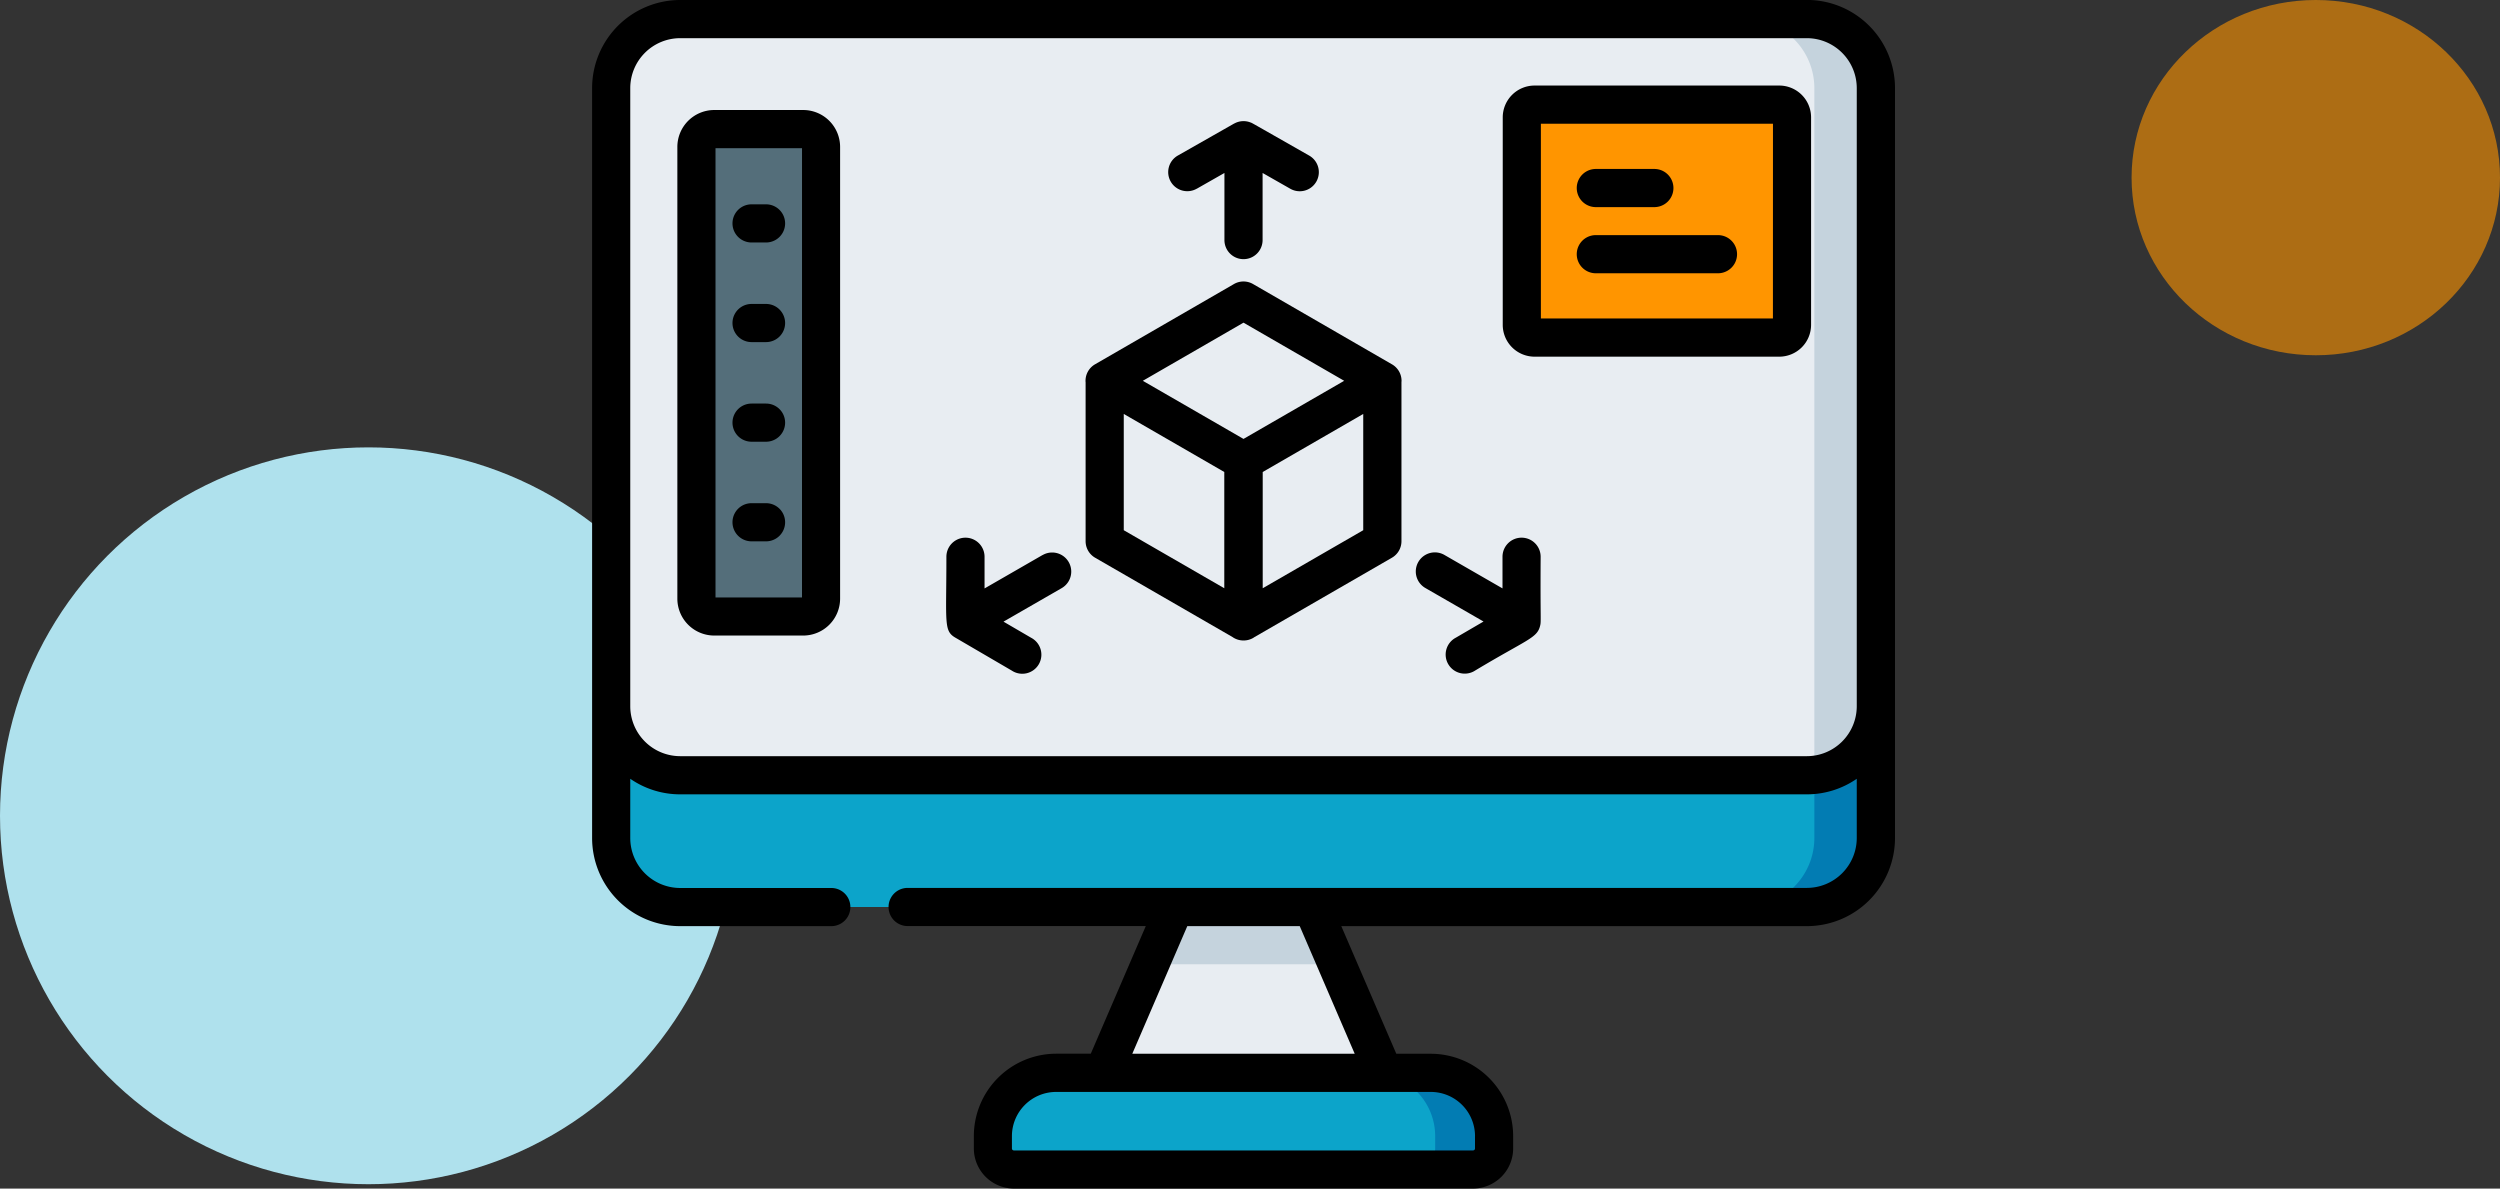 <svg xmlns="http://www.w3.org/2000/svg" width="190" height="90.333" viewBox="0 0 190 90.333">
  <rect x="0" y="0" width="190" height="90.333" fill="#333333" stroke="none"/>
  <g id="Grupo_134511" data-name="Grupo 134511" transform="translate(-7753 12650)">
    <g id="Grupo_134496" data-name="Grupo 134496">
      <g id="Grupo_134495" data-name="Grupo 134495" transform="translate(7573 -14379)">
        <rect id="Rectángulo_34350" data-name="Rectángulo 34350" width="190" height="90" transform="translate(180 1729)" fill="none"/>
        <circle id="Elipse_4967" data-name="Elipse 4967" cx="28" cy="28" r="28" transform="translate(180 1763)" fill="#afe1ed" style="mix-blend-mode: multiply;isolation: isolate"/>
        <ellipse id="Elipse_4968" data-name="Elipse 4968" cx="14" cy="13.5" rx="14" ry="13.5" transform="translate(342 1729)" fill="#ff9500" opacity="0.6" style="mix-blend-mode: multiply;isolation: isolate"/>
        <g id="modelado-3d" transform="translate(225 1706.554)">
          <path id="Trazado_114430" data-name="Trazado 114430" d="M200.893,391.492l5.43-12.6h10.453l5.43,12.6Z" transform="translate(-162.043 -287.51)" fill="#e8edf2"/>
          <path id="Trazado_114431" data-name="Trazado 114431" d="M233.482,383.239l-1.875-4.351H221.154l-1.875,4.351Z" transform="translate(-176.873 -287.51)" fill="#c5d3dd"/>
          <path id="Trazado_114432" data-name="Trazado 114432" d="M98.369,29.946H12.745A5.245,5.245,0,0,0,7.5,35.191V92.182a5.245,5.245,0,0,0,5.245,5.245H98.369a5.245,5.245,0,0,0,5.245-5.245V35.191a5.245,5.245,0,0,0-5.245-5.245Z" transform="translate(-6.05 -6.05)" fill="#0ca4ca"/>
          <path id="Trazado_114433" data-name="Trazado 114433" d="M457.884,29.946H453.21a5.245,5.245,0,0,1,5.245,5.245V92.182a5.245,5.245,0,0,1-5.245,5.245h4.674a5.245,5.245,0,0,0,5.245-5.245V35.191a5.245,5.245,0,0,0-5.245-5.245Z" transform="translate(-365.564 -6.05)" fill="#027cb3"/>
          <path id="Trazado_114434" data-name="Trazado 114434" d="M98.369,29.946H12.745A5.245,5.245,0,0,0,7.5,35.191v46.98a5.245,5.245,0,0,0,5.245,5.245H98.369a5.245,5.245,0,0,0,5.245-5.245V35.191A5.245,5.245,0,0,0,98.369,29.946Z" transform="translate(-6.05 -6.05)" fill="#e8edf2"/>
          <path id="Trazado_114435" data-name="Trazado 114435" d="M462.9,33.631a5.249,5.249,0,0,0-5.009-3.685h-4.673a5.245,5.245,0,0,1,5.243,5.245V87.384a5.245,5.245,0,0,0,4.674-5.213V35.191A5.252,5.252,0,0,0,462.9,33.631Z" transform="translate(-365.571 -6.05)" fill="#c5d3dd"/>
          <path id="Trazado_114436" data-name="Trazado 114436" d="M190.8,444.063H162.326a4.809,4.809,0,0,0-4.809,4.809v.941a1.6,1.6,0,0,0,1.6,1.6h34.9a1.6,1.6,0,0,0,1.6-1.6v-.941A4.809,4.809,0,0,0,190.8,444.063Z" transform="translate(-127.055 -340.081)" fill="#0ca4ca"/>
          <path id="Trazado_114437" data-name="Trazado 114437" d="M310.931,444.063h-4.48a4.809,4.809,0,0,1,4.809,4.809v.941a1.6,1.6,0,0,1-1.6,1.6h4.48a1.6,1.6,0,0,0,1.6-1.6v-.941A4.809,4.809,0,0,0,310.931,444.063Z" transform="translate(-247.187 -340.081)" fill="#027cb3"/>
          <path id="Trazado_114438" data-name="Trazado 114438" d="M49.122,110.226H42.354A1.354,1.354,0,0,1,41,108.872V74.532a1.354,1.354,0,0,1,1.354-1.354h6.769a1.354,1.354,0,0,1,1.354,1.354v34.341A1.354,1.354,0,0,1,49.122,110.226Z" transform="translate(-33.071 -40.921)" fill="#546e7a"/>
          <path id="Trazado_114439" data-name="Trazado 114439" d="M384.929,63.566h-18.6a.967.967,0,0,0-.967.967V80.3a.967.967,0,0,0,.967.967h18.6a.967.967,0,0,0,.967-.967V64.533A.967.967,0,0,0,384.929,63.566Z" transform="translate(-294.704 -33.168)" fill="#ff9500"/>
          <g id="Grupo_108327" data-name="Grupo 108327" transform="translate(0 22.446)">
            <path id="Trazado_114440" data-name="Trazado 114440" d="M92.32,22.446H6.7a6.7,6.7,0,0,0-6.7,6.7V86.133a6.7,6.7,0,0,0,6.7,6.7H18.179a1.45,1.45,0,1,0,0-2.9H6.7A3.8,3.8,0,0,1,2.9,86.133v-4.5A6.656,6.656,0,0,0,6.7,82.816H92.32a6.656,6.656,0,0,0,3.794-1.183v4.5a3.8,3.8,0,0,1-3.794,3.794H23.98a1.45,1.45,0,1,0,0,2.9h18.1l-4.181,9.7H35.271a6.266,6.266,0,0,0-6.259,6.259v.941a3.051,3.051,0,0,0,3.048,3.048h34.9A3.051,3.051,0,0,0,70,109.732v-.941a6.266,6.266,0,0,0-6.259-6.259H61.119l-4.181-9.7H92.32a6.7,6.7,0,0,0,6.7-6.7V29.141a6.7,6.7,0,0,0-6.7-6.7ZM67.1,108.791v.941a.147.147,0,0,1-.147.147h-34.9a.147.147,0,0,1-.147-.147v-.941a3.362,3.362,0,0,1,3.358-3.358H63.744a3.362,3.362,0,0,1,3.358,3.358Zm-9.142-6.259H41.054l4.181-9.7H53.78ZM92.32,79.915H6.7A3.8,3.8,0,0,1,2.9,76.121V29.141A3.8,3.8,0,0,1,6.7,25.347H92.32a3.8,3.8,0,0,1,3.794,3.794v46.98A3.8,3.8,0,0,1,92.32,79.915Z" transform="translate(0 -22.446)"/>
            <path id="Trazado_114441" data-name="Trazado 114441" d="M228.566,75.187l2.107-1.2v5.1a1.45,1.45,0,1,0,2.9,0v-5.1l2.107,1.2a1.45,1.45,0,1,0,1.434-2.522C232.431,70,232.8,70.2,232.653,70.147a1.453,1.453,0,0,0-1.238.085l-.008,0-4.274,2.43a1.45,1.45,0,1,0,1.434,2.521Z" transform="translate(-182.616 -60.841)"/>
            <path id="Trazado_114442" data-name="Trazado 114442" d="M146.45,235.059l-4.415,2.543v-2.407a1.45,1.45,0,1,0-2.9,0c0,5.161-.221,5.647.737,6.18l4.24,2.476a1.45,1.45,0,1,0,1.463-2.5l-2.1-1.225,4.422-2.547a1.45,1.45,0,0,0-1.448-2.514Z" transform="translate(-112.209 -192.881)"/>
            <path id="Trazado_114443" data-name="Trazado 114443" d="M331.741,233.745a1.45,1.45,0,0,0-1.45,1.45V237.6l-4.415-2.543a1.45,1.45,0,0,0-1.448,2.514l4.422,2.547-2.1,1.225a1.45,1.45,0,1,0,1.463,2.5c3.942-2.368,4.7-2.459,4.931-3.381.1-.374.015-.352.046-5.274A1.45,1.45,0,0,0,331.741,233.745Z" transform="translate(-261.101 -192.882)"/>
            <path id="Trazado_114444" data-name="Trazado 114444" d="M217.2,139.38l-10.556-6.1a1.45,1.45,0,0,0-1.451,0l-10.556,6.1a1.451,1.451,0,0,0-.725,1.256c0,.036,0,.072.007.108v12.081a1.45,1.45,0,0,0,.725,1.256l10.445,6.03c.032.022.063.045.1.065a1.449,1.449,0,0,0,.725.194h.015a1.449,1.449,0,0,0,.725-.194c.034-.02.065-.043.1-.065l10.445-6.03a1.45,1.45,0,0,0,.725-1.256V140.744c0-.036.007-.072.007-.108A1.45,1.45,0,0,0,217.2,139.38Zm-11.281-3.164,7.652,4.418-7.652,4.417-7.652-4.417Zm-9.1,6.937,7.64,4.412V156.4l-7.64-4.411ZM207.379,156.4v-8.835l7.64-4.412v8.836Z" transform="translate(-156.413 -111.693)"/>
            <path id="Trazado_114445" data-name="Trazado 114445" d="M43.073,65.678H36.3a2.807,2.807,0,0,0-2.8,2.8v34.341a2.807,2.807,0,0,0,2.8,2.8h6.769a2.807,2.807,0,0,0,2.8-2.8V68.482A2.807,2.807,0,0,0,43.073,65.678Zm-.1,37.048H36.4V68.579h6.575Z" transform="translate(-27.021 -57.317)"/>
            <path id="Trazado_114446" data-name="Trazado 114446" d="M56.617,105.641h1.1a1.45,1.45,0,1,0,0-2.9h-1.1a1.45,1.45,0,1,0,0,2.9Z" transform="translate(-44.498 -87.212)"/>
            <path id="Trazado_114447" data-name="Trazado 114447" d="M56.617,144.791h1.1a1.45,1.45,0,0,0,0-2.9h-1.1a1.45,1.45,0,1,0,0,2.9Z" transform="translate(-44.498 -118.791)"/>
            <path id="Trazado_114448" data-name="Trazado 114448" d="M56.617,183.941h1.1a1.45,1.45,0,0,0,0-2.9h-1.1a1.45,1.45,0,1,0,0,2.9Z" transform="translate(-44.498 -150.37)"/>
            <path id="Trazado_114449" data-name="Trazado 114449" d="M56.617,223.091h1.1a1.45,1.45,0,1,0,0-2.9h-1.1a1.45,1.45,0,1,0,0,2.9Z" transform="translate(-44.498 -181.949)"/>
            <path id="Trazado_114450" data-name="Trazado 114450" d="M378.879,56.066h-18.6a2.42,2.42,0,0,0-2.417,2.417V74.254a2.42,2.42,0,0,0,2.417,2.417h18.6a2.42,2.42,0,0,0,2.417-2.417V58.483A2.42,2.42,0,0,0,378.879,56.066Zm-.483,17.7H360.761v-14.8H378.4Z" transform="translate(-288.654 -49.564)"/>
            <path id="Trazado_114451" data-name="Trazado 114451" d="M388.405,91.742h4.448a1.45,1.45,0,0,0,0-2.9h-4.448a1.45,1.45,0,1,0,0,2.9Z" transform="translate(-312.122 -76.001)"/>
            <path id="Trazado_114452" data-name="Trazado 114452" d="M388.405,117.742h9.283a1.45,1.45,0,0,0,0-2.9h-9.283a1.45,1.45,0,1,0,0,2.9Z" transform="translate(-312.122 -96.973)"/>
          </g>
        </g>
      </g>
    </g>
  </g>
</svg>
